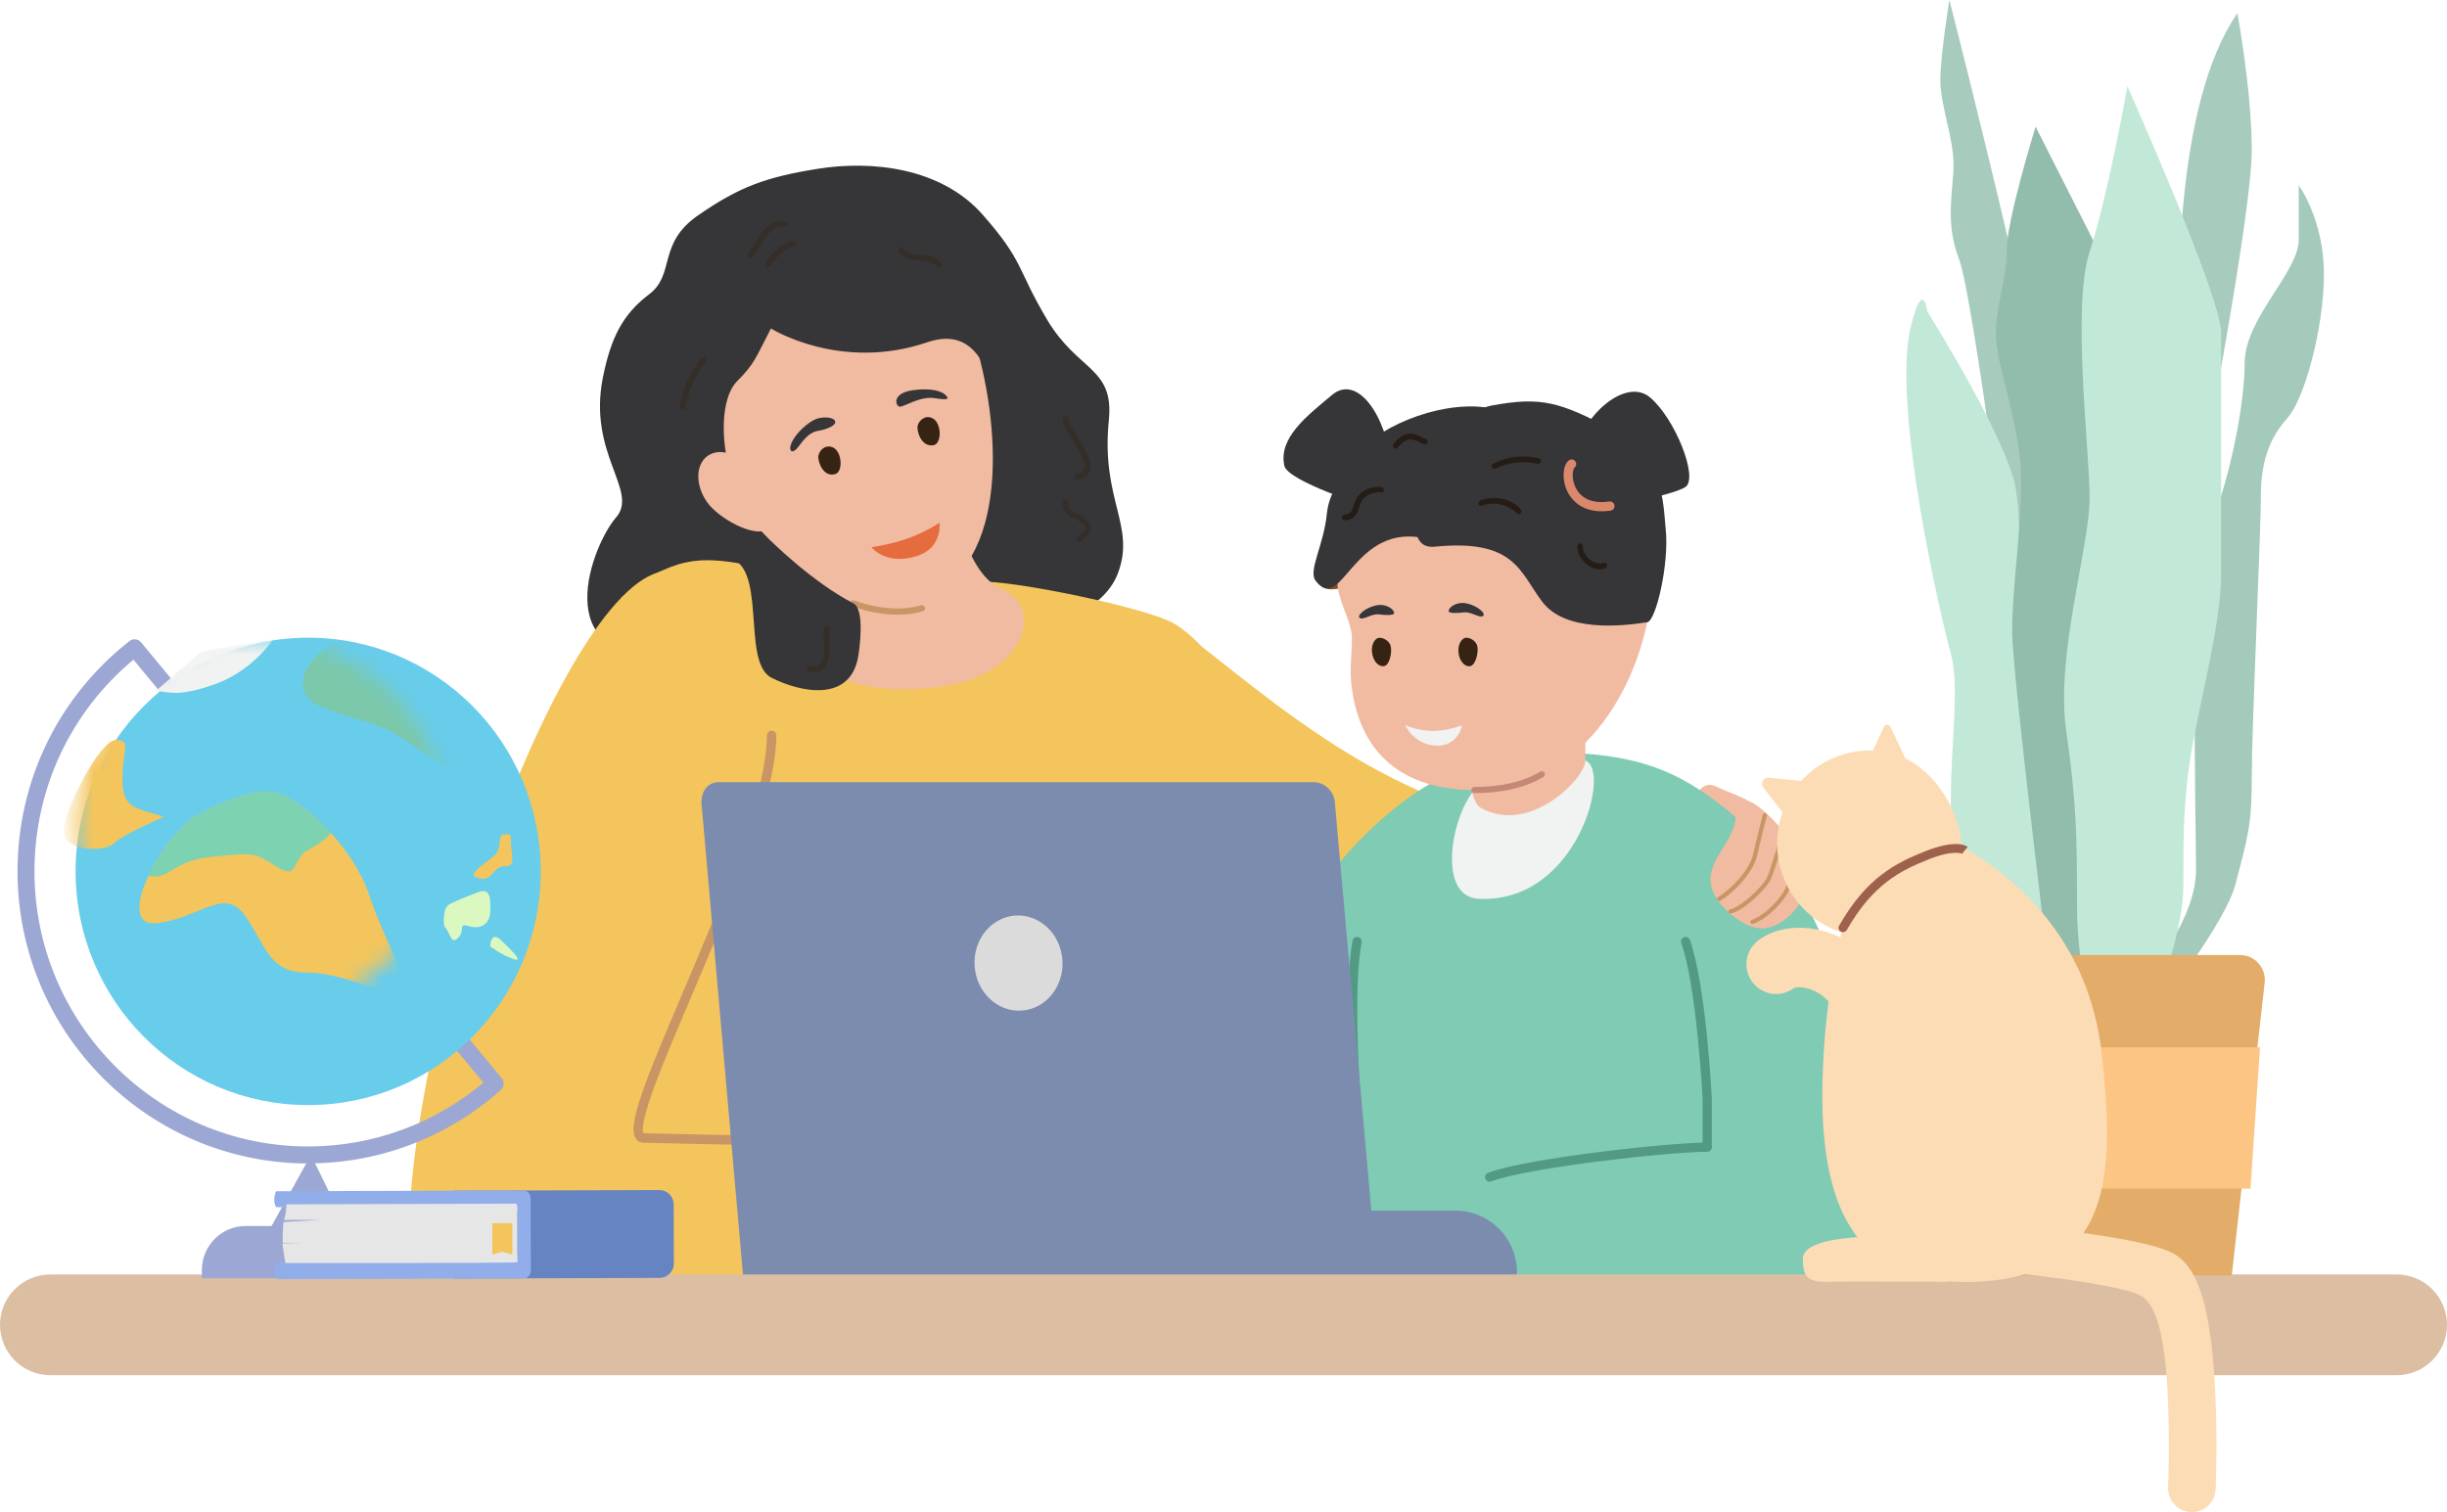<svg width="144" height="89" viewBox="0 0 144 89" fill="none" xmlns="http://www.w3.org/2000/svg">
<path d="M100.978 46.288C100.007 45.81 99.285 47.358 100.46 47.811C101.635 48.264 102.3 48.559 102.67 48.559C103.04 48.559 103.379 47.594 103.063 47.277C102.746 46.959 101.648 46.617 100.978 46.288Z" fill="#F1BBA2"/>
<path d="M54.925 33.666C56.571 33.666 57.003 35.791 59.056 36.476C61.603 37.325 64.912 35.983 65.766 33.793C66.875 30.947 64.775 29.465 65.252 24.736C65.569 21.602 63.446 21.879 61.628 18.828C59.81 15.775 60.296 15.444 57.83 12.639C55.364 9.834 51.244 9.438 48.149 9.931C45.053 10.425 43.511 10.995 41.087 12.669C38.664 14.343 39.76 16.136 38.202 17.319C36.644 18.499 35.95 19.871 35.479 22.219C34.573 26.725 37.617 28.904 36.25 30.46C34.882 32.017 32.107 38.995 39.287 38.574C41.825 38.425 44.098 39.263 45.342 37.328C47.173 34.48 48.088 36.375 50.596 35.126C53.107 33.876 54.923 33.671 54.923 33.671L54.925 33.666Z" fill="#363537"/>
<path d="M36.531 35.207C42.577 30.262 43.151 35.207 57.654 34.241C59.443 34.121 67.585 35.768 69.156 36.739C77.123 41.658 83.351 73.866 83.351 73.866L37.217 73.355L36.531 35.207Z" fill="#F3C55C"/>
<path d="M48.087 32.959C47.982 35 46.133 33.069 46.133 35.656C46.133 37.902 48.635 41.491 55.716 40.353C60.219 39.63 61.573 35.766 58.897 34.64C57.382 34.002 56.666 31.44 56.666 31.44L48.087 32.957V32.959Z" fill="#F1BBA2"/>
<path d="M57.693 21.257C59.086 26.862 59.032 35.005 52.679 35.494C44.907 36.093 36.351 20.764 42.587 15.136C48.823 9.508 55.721 13.32 57.693 21.257Z" fill="#F1BBA2"/>
<path d="M45.369 19.328C44.455 21.101 44.39 21.419 43.377 22.438C42.363 23.456 42.458 26.094 42.942 27.599C45.248 34.775 43.273 31.31 42.816 31.769C42.359 32.229 40.465 27.543 40.205 27.281C39.942 27.018 37.887 19.504 37.887 18.715C37.887 17.927 42.839 13.173 43.437 12.569C44.038 11.966 49.445 10.839 50.98 10.839C52.516 10.839 55.585 10.643 56.239 11.693C56.892 12.743 61.137 21.538 61.137 21.538C61.137 21.538 63.684 25.637 61.962 25.522C59.759 25.373 59.344 24.927 58.779 23.631C58.174 22.239 57.6 19.112 54.565 20.146C49.434 21.892 45.369 19.333 45.369 19.333V19.328Z" fill="#363537"/>
<path d="M24.3 76.982C22.334 64.679 32.096 36.372 38.434 33.795C42.899 31.977 46.34 33.407 47.169 38.375C47.999 43.343 40.449 66.752 40.449 66.752C40.449 66.752 62.59 60.637 64.551 66.752C66.51 72.866 65.531 77.199 65.531 77.199L24.302 76.982H24.3Z" fill="#F3C55C"/>
<path d="M44.766 67.376C42.738 67.376 40.935 67.331 39.572 67.295C38.916 67.279 38.346 67.263 37.882 67.256C37.681 67.254 37.512 67.162 37.407 66.999C36.9 66.213 38.003 63.53 40.166 58.454C42.379 53.258 45.132 46.792 45.132 43.285C45.132 43.131 45.255 43.007 45.407 43.007C45.56 43.007 45.683 43.131 45.683 43.285C45.683 46.907 42.906 53.43 40.673 58.672C39.783 60.761 38.945 62.732 38.418 64.201C37.665 66.303 37.826 66.648 37.871 66.7C37.871 66.7 37.878 66.7 37.889 66.7C38.355 66.707 38.927 66.72 39.586 66.738C42.612 66.815 47.183 66.932 51.886 66.583C52.038 66.572 52.171 66.686 52.182 66.84C52.193 66.993 52.079 67.126 51.926 67.137C49.458 67.32 46.979 67.374 44.766 67.374V67.376Z" fill="#C99565"/>
<path d="M48.161 26.835C48.112 27.155 48.446 28.122 49.158 27.901C49.629 27.755 49.551 26.547 48.997 26.326C48.547 26.148 48.21 26.515 48.161 26.835Z" fill="#372313"/>
<path d="M54.006 25.042C53.923 25.355 54.217 26.346 54.947 26.2C55.431 26.105 55.416 24.902 54.891 24.625C54.463 24.398 54.089 24.729 54.006 25.042Z" fill="#372313"/>
<path d="M51.281 32.209C51.669 32.66 52.599 33.189 54.029 32.702C55.46 32.216 55.296 30.767 55.296 30.767C54.005 31.587 52.774 31.981 51.281 32.207V32.209Z" fill="#E66C40"/>
<path d="M52.956 23.936C53.243 23.936 54.151 23.296 55.014 23.436C55.877 23.575 55.845 23.456 55.639 23.246C55.431 23.037 54.846 22.82 53.752 22.962C52.425 23.136 52.707 23.936 52.956 23.936Z" fill="#363537"/>
<path d="M49.152 24.855C49.167 24.578 48.576 24.51 48.148 24.623C47.56 24.778 46.664 25.639 46.516 26.256C46.437 26.579 46.664 26.736 46.993 26.283C47.383 25.75 47.69 25.425 48.186 25.348C48.585 25.285 49.141 25.074 49.152 24.857V24.855Z" fill="#363537"/>
<path d="M44.208 27.701C44.907 28.692 45.871 30.641 45.154 31.152C44.436 31.664 42.309 30.546 41.609 29.555C40.91 28.564 40.923 27.345 41.641 26.833C42.358 26.322 43.508 26.709 44.208 27.701Z" fill="#F1BBA2"/>
<path d="M52.8 36.178C51.39 36.178 50.22 35.705 50.155 35.678C50.063 35.64 50.019 35.534 50.057 35.442C50.095 35.349 50.2 35.304 50.292 35.343C50.312 35.352 52.348 36.172 54.204 35.626C54.3 35.599 54.399 35.653 54.428 35.75C54.455 35.847 54.401 35.946 54.304 35.976C53.798 36.124 53.285 36.181 52.8 36.181V36.178Z" fill="#C99565"/>
<path d="M44.961 31.443C45.47 31.954 47.826 34.273 50.223 35.512C50.917 35.872 50.566 38.269 50.505 38.627C50.048 41.354 47.142 40.766 45.407 39.894C43.545 38.956 45.289 32.981 42.653 32.801C39.664 32.596 38.476 33.925 38.041 33.811C37.19 33.583 38.716 32.254 40.794 31.625C42.46 31.123 44.657 31.247 44.961 31.443Z" fill="#363537"/>
<path d="M46.224 13.018C45.094 12.831 44.543 14.198 44.014 14.949C43.909 15.097 44.153 15.287 44.265 15.145C44.758 14.527 45.209 13.223 46.179 13.342C46.361 13.365 46.406 13.049 46.222 13.018H46.224Z" fill="#352D27"/>
<path d="M46.735 14.187C45.973 14.257 45.526 14.849 45.085 15.41C44.957 15.573 45.181 15.803 45.314 15.64C45.692 15.169 46.089 14.595 46.737 14.516C46.941 14.491 46.95 14.167 46.737 14.187H46.735Z" fill="#352D27"/>
<path d="M41.273 21.092C40.623 21.876 40.181 22.877 39.999 23.882C39.961 24.087 40.273 24.177 40.315 23.97C40.504 23.028 40.903 22.077 41.501 21.322C41.629 21.162 41.407 20.932 41.273 21.092Z" fill="#352D27"/>
<path d="M48.805 37.021C48.821 36.807 48.496 36.812 48.475 37.021C48.435 37.476 48.523 37.934 48.5 38.391C48.489 38.596 48.464 38.835 48.336 39.004C48.173 39.22 47.904 39.22 47.657 39.202C47.442 39.186 47.453 39.506 47.657 39.533C49.168 39.723 48.742 37.934 48.805 37.021Z" fill="#352D27"/>
<path d="M63.936 26.646C63.75 26.259 63.508 25.903 63.282 25.54C63.134 25.301 62.867 24.965 62.88 24.668C62.889 24.461 62.571 24.461 62.56 24.668C62.544 24.918 62.683 25.168 62.802 25.378C62.988 25.709 63.203 26.024 63.396 26.351C63.571 26.644 63.768 26.966 63.824 27.311C63.882 27.669 63.674 27.82 63.353 27.908C63.147 27.964 63.235 28.271 63.441 28.228C63.768 28.158 64.077 27.973 64.154 27.624C64.225 27.293 64.08 26.941 63.938 26.648L63.936 26.646Z" fill="#352D27"/>
<path d="M63.955 30.618C63.769 30.408 63.534 30.307 63.287 30.19C62.989 30.046 62.837 29.904 62.879 29.548C62.9 29.37 62.588 29.325 62.563 29.505C62.489 30.034 62.749 30.3 63.202 30.512C63.426 30.616 63.794 30.773 63.85 31.053C63.893 31.273 63.529 31.451 63.402 31.593C63.26 31.751 63.48 31.977 63.635 31.828C63.805 31.663 64.052 31.526 64.15 31.301C64.26 31.05 64.124 30.807 63.958 30.62L63.955 30.618Z" fill="#352D27"/>
<path d="M55.394 15.469C55.109 15.163 54.746 15.052 54.34 15.014C53.883 14.969 53.437 14.994 53.121 14.602C52.984 14.433 52.751 14.671 52.883 14.84C53.473 15.586 54.524 15.07 55.158 15.703C55.309 15.854 55.535 15.624 55.391 15.469H55.394Z" fill="#352D27"/>
<path d="M67.652 36.201C70.165 36.543 78.139 45.92 88.231 48.097C98.323 50.273 102.01 47.977 102.01 47.977L106.319 54.993C96.444 62.264 81.019 58.445 71.241 53.549L67.652 36.201Z" fill="#F3C55C"/>
<path d="M107.671 75.982C107.671 75.982 113.768 56.644 100.989 47.168C98.299 45.174 95.958 44.235 90.303 44.255C84.279 44.278 78.859 49.949 76.729 53.79C72.784 60.907 69.516 75.982 69.516 75.982H107.671Z" fill="#7FCBB4"/>
<path d="M100.463 75.966C100.312 75.966 100.194 75.844 100.194 75.696V64.678C100.191 64.627 99.853 58.064 98.938 55.509C98.887 55.367 98.961 55.212 99.102 55.162C99.243 55.11 99.398 55.184 99.447 55.326C100.391 57.958 100.72 64.395 100.736 64.667V75.698C100.736 75.849 100.615 75.968 100.467 75.968L100.463 75.966Z" fill="#539A85"/>
<path d="M80.586 74.211C80.451 74.211 80.335 74.109 80.319 73.97C80.254 73.404 78.723 60.055 79.597 55.365C79.624 55.218 79.765 55.121 79.913 55.148C80.059 55.175 80.155 55.317 80.128 55.466C79.268 60.076 80.841 73.772 80.857 73.909C80.875 74.058 80.767 74.193 80.619 74.211C80.608 74.211 80.597 74.211 80.588 74.211H80.586Z" fill="#539A85"/>
<path d="M86.762 46.499C85.408 48.045 84.545 52.774 87.015 52.9C92.823 53.2 94.847 45.271 93.292 44.767C89.736 43.611 86.762 46.499 86.762 46.499Z" fill="#F1F2F2"/>
<path d="M86.514 42.545C86.514 43.149 86.162 47.002 87.149 47.551C90.036 49.16 93.295 45.794 93.295 44.769V41.462L86.516 42.547L86.514 42.545Z" fill="#F1BBA2"/>
<path d="M81.875 27.412C81.593 24.465 79.878 22.005 78.396 23.239C76.914 24.474 75.219 25.774 75.58 27.412C75.782 28.329 80.532 29.827 80.532 29.827L81.875 27.412Z" fill="#363537"/>
<path d="M78.95 30.287C78.872 30.287 78.793 30.253 78.739 30.185C78.645 30.068 78.665 29.897 78.78 29.805C79.723 29.041 80.183 28.225 80.183 27.313C80.183 27.162 80.304 27.043 80.452 27.043C80.6 27.043 80.721 27.164 80.721 27.313C80.721 28.385 80.181 29.365 79.116 30.228C79.067 30.269 79.006 30.289 78.948 30.289L78.95 30.287Z" fill="#DE501D"/>
<path d="M79.8 34.414C78.861 34.626 78.166 34.869 77.781 34.484C77.395 34.096 77.781 33.099 77.781 33.099L79.02 32.898L79.8 34.414Z" fill="#82512B"/>
<path d="M97.156 35.417C96.264 41.601 92.312 46.499 86.766 46.499C82.668 46.499 79.962 44.438 79.519 40.222C79.415 39.242 79.613 37.882 79.539 37.307C79.415 36.34 78.707 35.268 78.707 34.254C78.707 28.07 83.997 25.102 89.543 25.102C95.089 25.102 98.039 29.298 97.156 35.417Z" fill="#F1BBA2"/>
<path d="M85.251 35.973C85.228 35.773 85.701 35.37 86.349 35.523C86.995 35.676 87.475 36.136 87.264 36.262C87.053 36.388 86.58 35.996 86.168 36.043C85.755 36.088 85.269 36.115 85.253 35.973H85.251Z" fill="#363537"/>
<path d="M82.04 36.091C82.062 35.89 81.589 35.487 80.941 35.64C80.296 35.793 79.816 36.253 80.027 36.379C80.238 36.505 80.711 36.113 81.123 36.16C81.535 36.208 82.022 36.233 82.038 36.091H82.04Z" fill="#363537"/>
<path d="M84.42 32.177C89.141 31.713 89.407 33.626 90.757 35.417C92.109 37.208 95.417 36.863 96.937 36.622C97.455 36.541 98.237 33.157 98.022 31.136C97.863 29.638 97.951 26.885 94.879 25.281C91.808 23.677 90.741 23.316 87.758 23.873C84.776 24.429 81.537 32.461 84.418 32.177H84.42Z" fill="#363537"/>
<path d="M92.449 27.599C92.732 24.652 95.603 22.145 97.087 23.379C98.571 24.614 99.959 28.122 99.19 28.658C98.421 29.194 93.792 30.014 93.792 30.014L92.449 27.599Z" fill="#363537"/>
<path d="M94.251 30.093C92.944 30.093 92.406 29.289 92.227 28.91C91.913 28.25 91.946 27.444 92.303 27.112C92.413 27.011 92.583 27.018 92.684 27.128C92.785 27.238 92.778 27.41 92.668 27.511C92.543 27.628 92.464 28.158 92.711 28.676C92.899 29.072 93.408 29.708 94.701 29.516C94.847 29.494 94.986 29.597 95.008 29.746C95.031 29.895 94.928 30.032 94.78 30.055C94.589 30.082 94.412 30.095 94.249 30.095L94.251 30.093Z" fill="#D9886B"/>
<path d="M77.419 34.182C78.995 36.239 79.611 30.643 83.991 31.713C85.701 32.13 84.359 29.183 85.989 28.04C87.616 26.898 90.212 24.343 87.387 23.974C84.563 23.604 80.739 25.244 79.676 26.997C79.203 27.777 78.226 28.818 78.084 30.224C77.896 32.121 76.966 33.59 77.421 34.182H77.419Z" fill="#363537"/>
<path d="M82.695 42.683C82.695 42.683 83.186 43.818 84.495 43.888C85.805 43.958 86.04 42.694 86.04 42.694C84.888 43.088 83.89 43.169 82.695 42.683Z" fill="#F1F2F2"/>
<path d="M86.202 37.546C85.974 37.631 85.743 38.001 85.852 38.546C85.962 39.089 86.368 39.328 86.621 39.163C86.875 38.999 87.056 38.237 86.897 37.92C86.738 37.602 86.348 37.492 86.2 37.548L86.202 37.546Z" fill="#372313"/>
<path d="M81.08 37.555C80.856 37.65 80.638 38.028 80.771 38.569C80.903 39.107 81.315 39.328 81.564 39.154C81.813 38.979 81.961 38.213 81.791 37.902C81.62 37.591 81.224 37.496 81.08 37.557V37.555Z" fill="#372313"/>
<path d="M89.494 29.973C88.936 29.325 87.891 29.151 87.115 29.453C86.927 29.527 87.005 29.831 87.201 29.762C87.911 29.507 88.723 29.676 89.261 30.208C89.413 30.359 89.633 30.133 89.494 29.973Z" fill="#251C16"/>
<path d="M90.566 26.979C89.613 26.749 88.734 26.862 87.86 27.297C87.672 27.391 87.838 27.673 88.026 27.581C88.833 27.186 89.606 27.126 90.481 27.294C90.685 27.335 90.774 27.029 90.568 26.979H90.566Z" fill="#251C16"/>
<path d="M94.382 33.13C93.821 33.315 93.122 32.72 93.144 32.143C93.153 31.936 92.84 31.938 92.826 32.143C92.777 32.909 93.718 33.743 94.469 33.448C94.66 33.371 94.586 33.062 94.382 33.13Z" fill="#251C16"/>
<path d="M81.285 28.667C80.74 28.615 80.193 28.797 79.875 29.266C79.756 29.439 79.698 29.638 79.635 29.836C79.543 30.127 79.444 30.26 79.126 30.289C78.92 30.309 78.913 30.613 79.126 30.618C79.597 30.625 79.828 30.348 79.962 29.926C80.041 29.678 80.115 29.455 80.314 29.273C80.579 29.029 80.939 28.964 81.287 28.984C81.493 28.996 81.486 28.685 81.287 28.667H81.285Z" fill="#251C16"/>
<path d="M83.908 25.835C83.547 25.742 83.305 25.477 82.906 25.526C82.533 25.573 82.237 25.835 82.009 26.116C81.879 26.276 82.094 26.508 82.24 26.349C82.459 26.112 82.731 25.828 83.085 25.862C83.347 25.887 83.562 26.096 83.822 26.148C84.024 26.189 84.112 25.887 83.908 25.835Z" fill="#251C16"/>
<path d="M86.761 46.68C86.663 46.68 86.582 46.599 86.582 46.499C86.582 46.4 86.663 46.319 86.761 46.319C88.331 46.319 89.637 46.015 90.642 45.416C90.727 45.364 90.837 45.393 90.888 45.479C90.94 45.564 90.911 45.675 90.826 45.727C89.765 46.36 88.398 46.68 86.761 46.68Z" fill="#C48976"/>
<path d="M87.781 76.043C87.781 73.148 91.805 67.515 99.191 67.515C106.578 67.515 110.362 68.033 110.362 68.033V75.935L87.781 76.043Z" fill="#7FCBB4"/>
<path d="M87.66 69.556C87.552 69.556 87.449 69.491 87.409 69.383C87.355 69.243 87.424 69.085 87.564 69.031C89.861 68.148 98.521 67.225 100.471 67.249C100.621 67.249 100.74 67.373 100.738 67.524C100.738 67.673 100.614 67.792 100.469 67.792C100.469 67.792 100.467 67.792 100.464 67.792C98.597 67.765 89.953 68.693 87.758 69.538C87.727 69.55 87.694 69.556 87.662 69.556H87.66Z" fill="#539A85"/>
<path d="M51.772 71.255H85.659C87.652 71.255 89.27 72.882 89.27 74.885V75.448H51.77V71.253L51.772 71.255Z" fill="#7C8CAF"/>
<path d="M81.075 75.45H43.76L41.308 47.578C41.167 46.774 41.516 46.033 42.319 46.033H77.273C77.896 46.033 78.432 46.488 78.542 47.114L81.075 75.45Z" fill="#7C8CAF"/>
<path d="M62.521 56.516C62.62 58.062 61.544 59.389 60.118 59.481C58.693 59.574 57.455 58.398 57.354 56.852C57.253 55.306 58.332 53.979 59.757 53.887C61.183 53.795 62.42 54.971 62.521 56.516Z" fill="#DBDBDB"/>
<path d="M141.036 75.011H2.964C1.327 75.011 0 76.338 0 77.975C0 79.612 1.327 80.939 2.964 80.939H141.036C142.673 80.939 144 79.612 144 77.975C144 76.338 142.673 75.011 141.036 75.011Z" fill="#DCBFA3"/>
<path d="M128.2 20.252C128.2 17.623 127.918 6.182 131.664 0.782C131.664 0.782 132.511 5.328 132.511 8.847C132.511 12.367 129.895 26.078 129.895 26.078L128.198 20.252H128.2Z" fill="#A7CBBD"/>
<path d="M114.717 0C114.717 0 121.857 27.784 121.857 33.326C121.857 38.869 118.568 36.737 118.568 36.737C118.568 36.737 116.129 17.445 115.28 15.242C114.432 13.038 114.961 11.191 114.961 9.663C114.961 8.136 114.184 6.182 114.184 4.725C114.184 3.267 114.715 0 114.715 0H114.717Z" fill="#A7CBBD"/>
<path d="M124.671 61.052C125.307 58.319 129.23 54.755 129.23 51.188C129.23 47.621 128.807 33.957 129.972 31.224C131.138 28.491 132.093 23.976 132.093 21.361C132.093 18.745 135.274 16.014 135.274 14.113V10.905C135.274 10.905 136.758 12.925 136.758 16.134C136.758 19.342 135.592 23.501 134.637 24.571C133.682 25.641 133.046 26.948 133.046 29.206C133.046 31.463 132.514 42.633 132.514 45.605C132.514 48.577 132.301 49.169 131.559 52.022C130.817 54.874 125.195 61.646 125.195 61.646L124.664 61.052H124.671Z" fill="#A4CABB"/>
<path d="M118.619 61.051C117.135 57.724 114.801 50.595 114.801 47.148C114.801 43.701 115.333 40.376 114.801 38.474C114.27 36.573 111.289 23.875 112.45 19.204C113.174 16.294 113.423 18.344 113.423 18.344C113.423 18.344 118.09 25.761 118.619 28.73C119.148 31.7 118.455 37.287 119.15 38.941C119.843 40.594 121.06 44.535 121.06 47.151V60.698L118.621 61.054L118.619 61.051Z" fill="#C2E8D8"/>
<path d="M124.668 17.082L119.791 7.457C119.791 7.457 118.094 12.923 118.094 14.705C118.094 16.487 117.457 17.913 117.457 19.696C117.457 21.478 118.941 25.161 118.941 28.253C118.941 31.344 118.41 34.55 118.41 37.165C118.41 39.781 121.062 61.051 121.062 61.051H122.972L124.668 17.084V17.082Z" fill="#92BCAB"/>
<path d="M122.968 61.051C122.968 58.675 122.226 56.773 122.226 53.209C122.226 49.645 122.226 47.387 121.589 42.989C120.953 38.591 122.968 32.175 122.968 29.323C122.968 26.47 121.908 18.033 122.968 14.825C124.028 11.616 125.194 5.08 125.194 5.08C125.194 5.08 130.708 17.438 130.708 19.578V33.838C130.708 36.571 129.543 40.968 129.011 43.938C128.48 46.909 128.48 49.167 128.48 52.256C128.48 55.345 126.086 61.049 126.086 61.049H122.966L122.968 61.051Z" fill="#C2E8D8"/>
<path d="M131.331 75.074H115.989L113.967 57.848C113.864 56.976 114.544 56.21 115.418 56.21H131.82C132.692 56.21 133.369 56.972 133.27 57.841L131.334 75.074H131.331Z" fill="#E3AC69"/>
<path d="M132.435 69.958H114.78L114.184 61.644H132.996L132.435 69.958Z" fill="#FCC583"/>
<path d="M18.135 68.478C8.704 68.478 1.031 60.766 1.031 51.287C1.031 45.959 3.43 41.018 7.615 37.733C7.828 37.566 8.133 37.6 8.303 37.807L29.525 63.462C29.698 63.67 29.673 63.978 29.471 64.156C26.344 66.941 22.318 68.475 18.133 68.475L18.135 68.478ZM7.853 38.828C4.145 41.917 2.029 46.432 2.029 51.289C2.029 60.216 9.254 67.477 18.135 67.477C21.915 67.477 25.557 66.148 28.447 63.726L7.853 38.828Z" fill="#9CA8D3"/>
<path d="M18.135 65.042C25.693 65.042 31.82 58.884 31.82 51.287C31.82 43.691 25.693 37.533 18.135 37.533C10.576 37.533 4.449 43.691 4.449 51.287C4.449 58.884 10.576 65.042 18.135 65.042Z" fill="#68CCEB"/>
<mask id="mask0_123_2064" style="mask-type:luminance" maskUnits="userSpaceOnUse" x="4" y="37" width="23" height="23">
<path d="M15.371 59.487C21.403 59.487 26.293 54.572 26.293 48.51C26.293 42.447 21.403 37.533 15.371 37.533C9.339 37.533 4.449 42.447 4.449 48.51C4.449 54.572 9.339 59.487 15.371 59.487Z" fill="white"/>
</mask>
<g mask="url(#mask0_123_2064)">
<path d="M11.442 48.079C9.323 49.517 6.654 54.723 9.323 54.329C11.991 53.935 13.248 52.121 14.504 54.014C15.759 55.906 15.894 57.249 18.142 57.249C20.39 57.249 23.309 58.939 23.766 58.481C24.221 58.024 22.59 55.278 21.727 52.673C20.863 50.071 18.272 47.466 16.546 46.757C14.82 46.047 11.444 48.079 11.444 48.079H11.442Z" fill="#F3C55C"/>
<path d="M19.477 49.023C18.502 47.949 17.415 47.113 16.545 46.757C14.819 46.047 11.443 48.079 11.443 48.079C10.468 48.742 9.377 50.202 8.742 51.547C10.022 51.821 10.11 50.661 12.407 50.436C15.075 50.172 14.918 50.17 16.279 51.013C17.639 51.855 17.131 50.542 18.144 50.015C18.792 49.679 19.238 49.321 19.477 49.023Z" fill="#7DD2B1"/>
<path d="M9.637 48.079C8.146 47.545 7.204 47.703 7.204 45.887C7.204 44.071 7.776 43.555 6.823 43.555C5.871 43.555 3.75 47.694 3.75 48.919C3.75 50.145 6.178 50.165 6.693 49.647C7.209 49.129 9.637 48.079 9.637 48.079Z" fill="#F3C55C"/>
<path d="M22.743 37.042C18.74 37.042 16.229 40.601 18.975 41.627C21.721 42.652 22.194 42.483 23.842 43.555C25.489 44.625 27.058 45.966 27.453 44.941C27.845 43.916 29.493 43.679 29.493 42.812C29.493 41.944 23.371 37.044 22.743 37.044V37.042Z" fill="#7CC8AA"/>
<path d="M9.152 40.682C9.966 40.682 10.329 41.075 12.607 40.286C14.882 39.497 16.099 37.594 16.099 37.594L11.822 38.353L9.155 40.682H9.152Z" fill="#F1F2F2"/>
</g>
<path d="M26.144 54.52C26.536 54.914 26.516 55.645 26.969 55.192C27.419 54.739 26.89 54.304 27.637 54.52C28.383 54.737 28.854 54.284 28.854 53.612C28.854 52.941 28.895 52.231 28.148 52.508C27.401 52.785 26.931 52.981 26.46 53.218C25.989 53.455 26.146 54.52 26.146 54.52H26.144Z" fill="#DCF8C1"/>
<path d="M28.852 55.703C28.852 55.23 29.08 54.933 29.479 55.334C29.878 55.735 30.932 56.688 30.226 56.451C29.52 56.215 28.854 55.701 28.854 55.701L28.852 55.703Z" fill="#DCF8C1"/>
<path d="M27.867 51.562C27.867 51.168 28.697 50.744 29.14 50.3C29.582 49.856 29.244 49.117 29.654 49.117C30.064 49.117 30.064 48.998 30.064 49.591C30.064 50.183 30.378 50.972 29.829 50.972C29.279 50.972 29.201 51.208 28.849 51.564C28.495 51.92 27.867 51.564 27.867 51.564V51.562Z" fill="#F3C55C"/>
<path d="M18.298 67.978L20.777 73.026H15.5L18.298 67.978Z" fill="#9CA8D3"/>
<path d="M14.459 72.157H21.818C23.242 72.157 24.399 73.319 24.399 74.75V75.237H11.879V74.75C11.879 73.319 13.036 72.157 14.459 72.157Z" fill="#9CA8D3"/>
<path d="M102.148 48.097C101.96 50.091 99.294 51.26 101.572 53.549C102.211 54.191 103.168 54.752 103.935 54.626C105.313 54.398 106.425 52.729 106.338 51.875C106.087 49.451 103.069 46.837 102.74 47.169C102.41 47.5 102.213 47.423 102.148 48.097Z" fill="#F1BBA2"/>
<path d="M101.179 53.024C101.138 53.024 101.098 53.004 101.073 52.966C101.037 52.907 101.055 52.83 101.114 52.797C101.952 52.278 102.976 51.159 103.176 50.258C103.373 49.361 103.732 47.964 103.736 47.95C103.754 47.885 103.821 47.844 103.886 47.863C103.951 47.881 103.992 47.946 103.974 48.014C103.969 48.027 103.613 49.419 103.416 50.314C103.2 51.294 102.142 52.454 101.241 53.011C101.221 53.024 101.199 53.029 101.176 53.029L101.179 53.024Z" fill="#C99565"/>
<path d="M101.827 53.772C101.768 53.772 101.717 53.732 101.706 53.673C101.692 53.605 101.737 53.542 101.802 53.529C102.421 53.407 103.754 52.188 103.999 51.614C104.259 51.003 104.799 49.16 104.799 48.944C104.799 48.876 104.855 48.82 104.922 48.82C104.99 48.82 105.046 48.876 105.046 48.944C105.046 49.235 104.465 51.152 104.227 51.711C103.976 52.301 102.604 53.623 101.851 53.77C101.844 53.77 101.836 53.772 101.829 53.772H101.827Z" fill="#C99565"/>
<path d="M103.127 54.385C103.076 54.385 103.029 54.353 103.011 54.302C102.988 54.236 103.022 54.166 103.087 54.144C103.894 53.86 104.827 52.842 105.062 52.292C105.304 51.729 105.721 50.393 105.723 50.379C105.743 50.314 105.813 50.278 105.878 50.298C105.943 50.318 105.979 50.388 105.959 50.454C105.941 50.51 105.533 51.814 105.288 52.389C105.04 52.972 104.067 54.063 103.168 54.378C103.154 54.383 103.141 54.385 103.127 54.385Z" fill="#C99565"/>
<path d="M38.816 75.214L26.729 75.25L26.713 70.08L38.8 70.044C39.264 70.042 39.642 70.42 39.644 70.886L39.654 74.365C39.655 74.831 39.28 75.211 38.816 75.212L38.816 75.214Z" fill="#6683C2"/>
<path d="M30.471 73.799L30.464 71.481C30.464 71.222 30.282 71.01 30.058 71.01L16.265 71.053C16.252 71.053 16.238 71.044 16.231 71.03C16.108 70.76 16.113 70.46 16.231 70.138C16.238 70.122 16.249 70.113 16.265 70.113L30.82 70.068C31.042 70.068 31.224 70.278 31.226 70.539L31.239 74.768C31.239 75.027 31.06 75.239 30.836 75.241L16.359 75.286C16.292 75.286 16.231 75.239 16.209 75.164C16.133 74.93 16.14 74.689 16.211 74.439C16.234 74.365 16.294 74.315 16.361 74.315L30.067 74.274C30.289 74.274 30.471 74.063 30.471 73.801V73.799Z" fill="#92AEEA"/>
<path d="M18.901 71.796L16.704 71.803C16.744 71.688 16.798 71.688 16.861 70.884L30.376 70.843C30.425 70.843 30.441 71.055 30.443 71.112L30.452 74.29C30.452 74.347 16.791 74.34 16.791 74.34C16.684 73.574 16.657 73.538 16.621 73.207L17.937 73.173L16.652 73.177C16.617 73.177 16.632 72.342 16.686 71.925L18.901 71.794V71.796Z" fill="#E6E6E6"/>
<path d="M30.148 71.99L30.152 73.502L30.155 73.84L29.563 73.673L28.973 73.844V73.506L28.969 71.995L30.148 71.99Z" fill="#F3C55C"/>
<path d="M115.42 50.51C115.032 53.513 112.154 55.541 109.179 55.068C106.204 54.594 104.174 51.785 104.647 48.795C105.117 45.806 107.913 43.764 110.887 44.24C113.862 44.715 115.709 48.27 115.422 50.512L115.42 50.51Z" fill="#FCDCB5"/>
<path d="M123.692 62.106C124.409 68.847 124.566 75.455 115.584 75.455C108.735 75.455 106.908 70.379 107.285 62.615C107.655 54.993 109.872 47.083 114.01 49.068C118.596 51.267 122.965 55.304 123.692 62.106Z" fill="#FCDCB5"/>
<path d="M108.452 54.865C108.41 54.865 108.365 54.854 108.324 54.831C108.201 54.759 108.158 54.601 108.23 54.477C109.851 51.648 111.552 50.794 113.299 50.102C115.103 49.388 115.69 49.767 115.791 49.85L115.462 50.249C115.462 50.249 115.466 50.253 115.475 50.258C115.471 50.255 115.009 49.981 113.489 50.582C111.833 51.238 110.216 52.049 108.679 54.734C108.631 54.818 108.544 54.865 108.454 54.865H108.452Z" fill="#9E614B"/>
<path d="M128.989 88.998C128.969 88.998 128.949 88.998 128.926 88.998C128.153 88.964 127.554 88.306 127.588 87.531C127.588 87.506 127.698 84.911 127.568 82.137C127.344 77.372 126.519 76.539 125.884 76.205C124.943 75.75 121.096 75.146 117.415 74.826C116.644 74.759 116.075 74.076 116.142 73.303C116.209 72.528 116.889 71.956 117.657 72.024C119.614 72.195 126.131 72.823 127.877 73.763C128.796 74.256 129.413 75.342 129.816 77.181C130.074 78.35 130.253 79.864 130.35 81.68C130.511 84.708 130.39 87.536 130.386 87.655C130.352 88.41 129.733 89 128.987 89L128.989 88.998Z" fill="#FCDCB5"/>
<path d="M105.572 48.687L103.767 46.351C103.575 46.101 103.774 45.74 104.086 45.772L106.975 46.065L105.572 48.687Z" fill="#FCDCB5"/>
<path d="M112.29 44.986L111.257 42.791C111.189 42.602 110.923 42.604 110.858 42.791L109.945 44.763L112.29 44.983V44.986Z" fill="#FCDCB5"/>
<path d="M109.73 62.638C108.84 62.523 108.168 61.741 108.206 60.824C108.259 59.526 107.625 58.841 107.083 58.494C106.399 58.057 105.747 58.071 105.576 58.15C104.814 58.729 103.727 58.587 103.14 57.825C102.548 57.059 102.689 55.958 103.451 55.365C104.704 54.392 106.726 54.349 108.484 55.261C110.6 56.359 111.801 58.494 111.698 60.973C111.658 61.941 110.844 62.692 109.88 62.651C109.829 62.651 109.779 62.644 109.73 62.638Z" fill="#FCDCB5"/>
<path d="M112.465 72.801C112.097 72.801 106.112 72.443 106.094 74.081C106.074 75.719 106.861 75.426 109.053 75.426C111.245 75.426 114.695 75.446 114.695 75.446L112.465 72.801Z" fill="#FCDCB5"/>
</svg>
